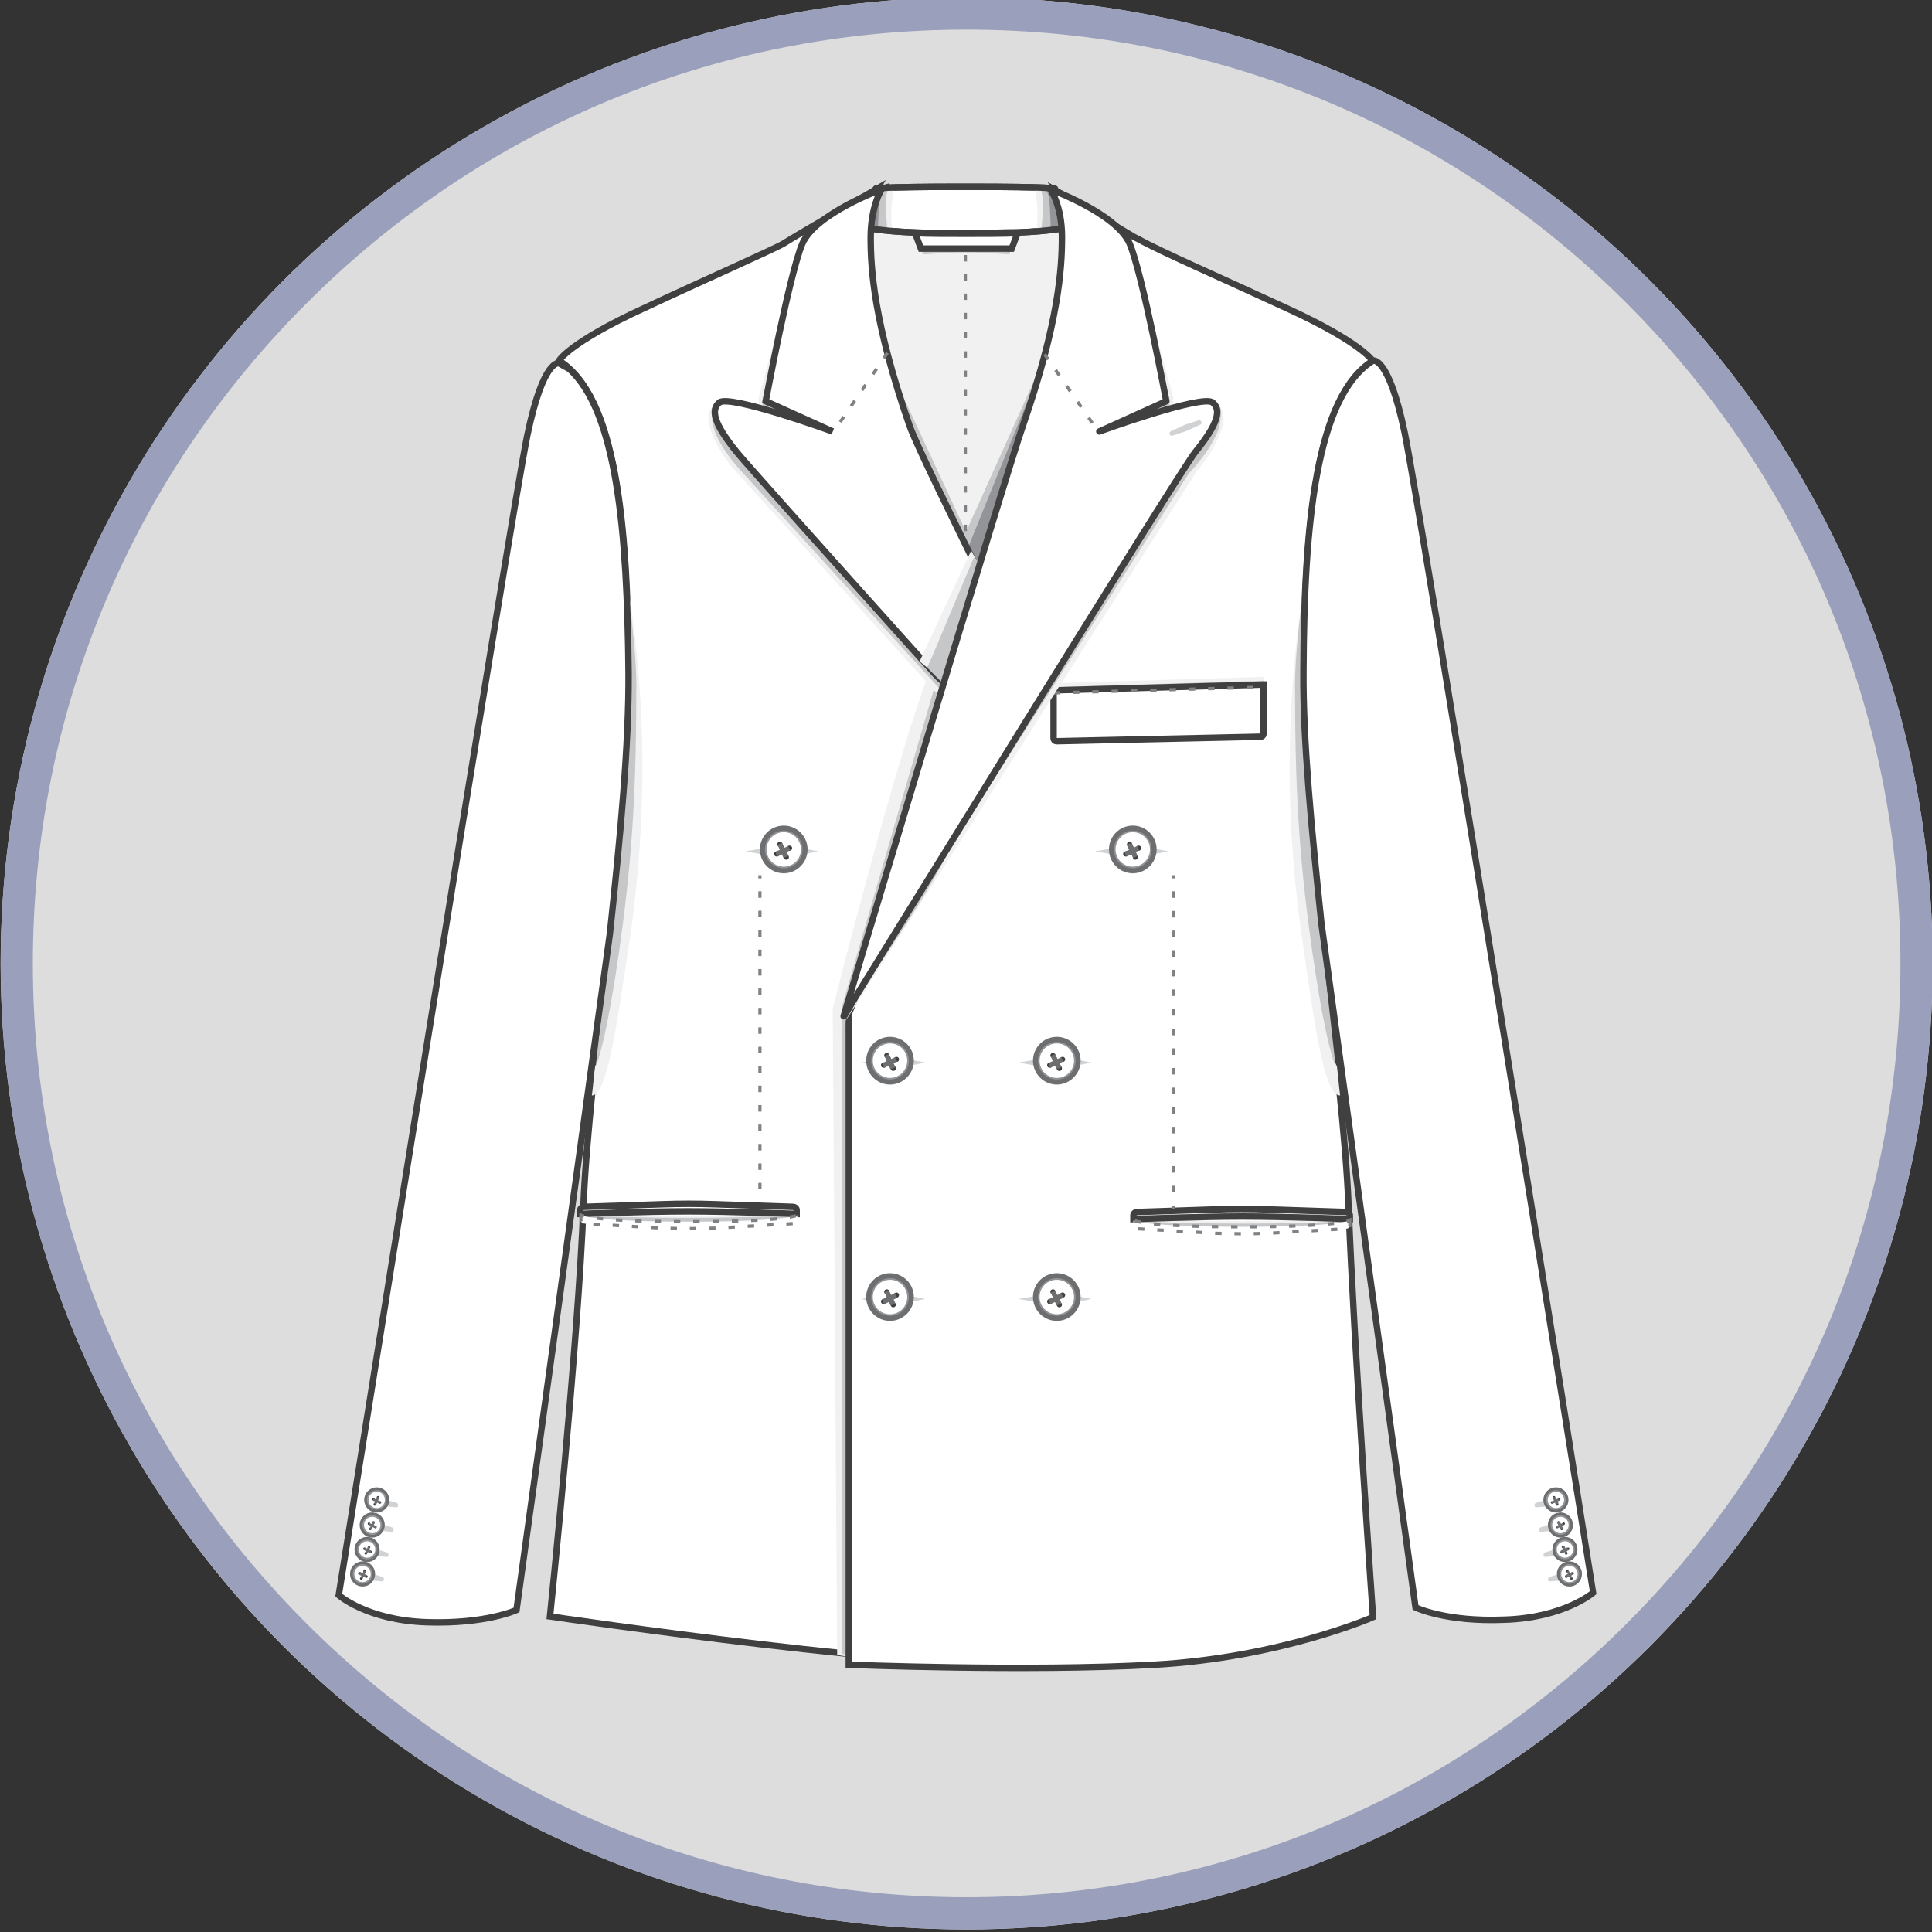 <?xml version="1.0" encoding="utf-8"?>
<!-- Generator: Adobe Illustrator 19.0.0, SVG Export Plug-In . SVG Version: 6.00 Build 0)  -->
<svg version="1.1" id="Layer_1" xmlns="http://www.w3.org/2000/svg" xmlns:xlink="http://www.w3.org/1999/xlink" x="0px" y="0px"
	 viewBox="0 0 300 300" style="enable-background:new 0 0 300 300;" xml:space="preserve">
<rect x="0" y="0" width="300" height="300" fill="#333333" stroke="none"/>
<style type="text/css">
	.st0{clip-path:url(#SVGID_2_);}
	.st1{fill:#9AA0BB;}
	.st2{fill:#404041;stroke:#D0D2D3;stroke-width:0.5;stroke-miterlimit:10;}
	.st3{fill:#F1F1F2;stroke:#404041;stroke-miterlimit:10;}
	.st4{fill:#FFFFFF;stroke:#404041;stroke-miterlimit:10;}
	.st5{fill:#929497;}
	.st6{fill:#F1F1F2;}
	.st7{fill:#C5C7C9;}
	.st8{fill:none;stroke:#404041;stroke-miterlimit:10;}
	.st9{fill:none;stroke:#808184;stroke-width:0.5;stroke-miterlimit:10;}
	.st10{fill:none;stroke:#808184;stroke-width:0.5;stroke-miterlimit:10;stroke-dasharray:0.997,1.994;}
	.st11{fill:none;stroke:#808184;stroke-width:0.5;stroke-miterlimit:10;stroke-dasharray:1.006,2.012;}
	.st12{fill:#FFFFFF;stroke:#808184;stroke-width:0.5;stroke-miterlimit:10;stroke-dasharray:1,2;}
	.st13{fill:none;stroke:#808184;stroke-width:0.5;stroke-miterlimit:10;stroke-dasharray:1,2;}
	.st14{fill:none;stroke:#808184;stroke-width:0.5;stroke-miterlimit:10;stroke-dasharray:1.016,2.032;}
	.st15{fill:#DBDCDD;}
	.st16{fill:#FFFFFF;stroke:#6D6E70;stroke-miterlimit:10;}
	.st17{fill:#FFFFFF;stroke:#929497;stroke-width:0.25;stroke-miterlimit:10;}
	.st18{fill:#404041;}
	.st19{fill:none;stroke:#6D6E70;stroke-width:0.5;stroke-miterlimit:10;}
	.st20{fill:#FFFFFF;stroke:#404041;stroke-linejoin:round;stroke-miterlimit:10;}
	.st21{fill:#FFFFFF;stroke:#6D6E70;stroke-width:0.5;stroke-miterlimit:10;}
	.st22{fill:none;stroke:#6D6E70;stroke-width:0.25;stroke-miterlimit:10;}
</style>
<g>
	<defs>
		<circle id="SVGID_1_" cx="150.1" cy="149.6" r="150"/>
	</defs>
	<use xlink:href="#SVGID_1_"  style="overflow:visible;fill:#DDDDDD;"/>
	<clipPath id="SVGID_2_">
		<use xlink:href="#SVGID_1_"  style="overflow:visible;"/>
	</clipPath>
	<g id="XMLID_1_" class="st0">
		<defs>
			<rect id="XMLID_4932_" x="-13.5" width="327.1" height="300"/>
		</defs>
		<clipPath id="XMLID_3_">
			<use xlink:href="#XMLID_4932_"  style="overflow:visible;"/>
		</clipPath>
	</g>
	<g class="st0">
		<path class="st1" d="M150.1,4.6c38.7,0,75.1,15.1,102.5,42.5c27.4,27.4,42.5,63.8,42.5,102.5s-15.1,75.1-42.5,102.5
			c-27.4,27.4-63.8,42.5-102.5,42.5S75,279.5,47.6,252.1C20.2,224.7,5.1,188.3,5.1,149.6S20.2,74.5,47.6,47.1
			C75,19.7,111.4,4.6,150.1,4.6 M150.1-0.4c-82.8,0-150,67.2-150,150s67.2,150,150,150s150-67.2,150-150S232.9-0.4,150.1-0.4
			L150.1-0.4z"/>
	</g>
	<g id="XMLID_22000_" class="st0">
		<path id="XMLID_22184_" class="st2" d="M181.2,66.9l-1.5,0.5c-0.4,0.1-0.9,0.3-1.3,0.5l-1.5,0.7c-0.1,0.1,0,0.3,0.1,0.2l1.5-0.5
			c0.4-0.1,0.9-0.3,1.3-0.5l1.5-0.7C181.4,67,181.3,66.8,181.2,66.9z"/>
		<g id="XMLID_22020_">
			<g id="XMLID_22160_">
				<polygon id="XMLID_22183_" class="st3" points="163.6,32.3 169.1,38.5 149.9,141.9 130.8,38.5 136.1,32.3 				"/>
				<path id="XMLID_22182_" class="st4" d="M163.8,29.3c0,0,0.1-0.3-13.8-0.3c0,0-0.1,0-0.1,0c0,0-0.1,0-0.1,0
					c-13.9,0-13.8,0.3-13.8,0.3l-1.7,6c0,0,2.3,0.6,7.8,0.8c2.1,0.1,4.9,0.1,8,0.1c3.2,0,5.6-0.1,7.8-0.1c5.5-0.2,7.8-0.8,7.8-0.8
					L163.8,29.3z"/>
				<g id="XMLID_22178_">
					<path id="XMLID_22181_" class="st5" d="M138.3,29.2c0,0-1.4,1.6-1.3,3.7s0.2,2.7,0.2,2.7h-2.7l1.3-6.2L138.3,29.2z"/>
					<path id="XMLID_22180_" class="st6" d="M138.9,29.2c-0.4,0-0.7,0-1,0c-0.8,1.4-0.8,5.2-0.8,6.6c0.4,0,0.9,0.1,1.5,0.1
						c-0.1-0.4-0.2-1.3-0.2-2.8C138.4,31.2,138.8,29.8,138.9,29.2z"/>
					<path id="XMLID_22179_" class="st7" d="M138,29.2c-0.2,0-0.4,0-0.6,0c-0.3,0.3-0.7,0.8-0.8,1.6c-0.2,1.7-0.2,3.9-0.3,4.9
						c0.4,0,0.9,0.1,1.5,0.1C137.7,34.4,137.2,30.5,138,29.2z"/>
				</g>
				<g id="XMLID_22174_">
					<path id="XMLID_22177_" class="st5" d="M161.2,29.2c0,0,1.4,1.6,1.3,3.7s-0.2,2.7-0.2,2.7h3.2l-1.8-6.2L161.2,29.2z"/>
					<path id="XMLID_22176_" class="st6" d="M160.6,29.2c0.4,0,0.7,0,1,0c0.8,1.4,0.8,5.2,0.8,6.6c-0.4,0-0.9,0.1-1.5,0.1
						c0.1-0.4,0.2-1.3,0.2-2.8C161.1,31.2,160.8,29.8,160.6,29.2z"/>
					<path id="XMLID_22175_" class="st7" d="M161.5,29.2c0.2,0,0.4,0,0.6,0c0.3,0.3,0.7,0.8,0.8,1.6c0.2,1.7,0.2,3.9,0.3,4.9
						c-0.4,0-0.9,0.1-1.5,0.1C161.8,34.4,162.3,30.5,161.5,29.2z"/>
				</g>
				<path id="XMLID_22173_" class="st8" d="M163.8,29.3c0,0,0.1-0.3-13.8-0.3c0,0-0.1,0-0.1,0c0,0-0.1,0-0.1,0
					c-13.9,0-13.8,0.3-13.8,0.3l-1.7,6c0,0,2.3,0.6,7.8,0.8c2.1,0.1,4.9,0.1,8,0.1c3.2,0,5.6-0.1,7.8-0.1c5.5-0.2,7.8-0.8,7.8-0.8
					L163.8,29.3z"/>
				<g id="XMLID_22170_">
					<polygon id="XMLID_22172_" class="st5" points="136.8,54.7 150,82.7 162.8,54.7 154.4,87.5 149.5,89.8 145.6,87.2 					"/>
					<polygon id="XMLID_22171_" class="st7" points="149.8,86.3 163.1,53.5 150,82.6 136.5,53.5 					"/>
				</g>
				<g id="XMLID_22164_">
					<g>
						<line class="st9" x1="149.9" y1="37.1" x2="149.9" y2="37.6"/>
						<line class="st10" x1="149.9" y1="39.6" x2="149.9" y2="122.4"/>
						<line class="st9" x1="149.9" y1="123.4" x2="149.9" y2="123.9"/>
					</g>
				</g>
				<path id="XMLID_22163_" class="st5" d="M142.8,38.6l0.5,0.5c0,0,3.6-0.3,6.7-0.3s6.9,0.3,6.9,0.3l0.3-0.5H142.8z"/>
				<path id="XMLID_22162_" class="st7" d="M143.1,39.1l0.4,0.4c0,0,3.4-0.3,6.4-0.3s6.8,0.3,6.8,0.3l0.2-0.4l-7-0.1L143.1,39.1z"/>
				<path id="XMLID_22161_" class="st4" d="M150,36.3c-3.2,0-5.8,0-7.9-0.1l0.9,2.4h7h0.1h7l0.9-2.4C155.8,36.3,153.1,36.3,150,36.3
					z"/>
			</g>
			<path id="XMLID_22158_" class="st4" d="M157.5,173.5c-1.3-29.2-2.7-21.4-2.7-21.4l-2.5-3.3l-1.9-4.3c-3-15.1-1.5-44.3-2.2-49.4
				c-1.2-8.3-14-41.9-14-41.9c-2.5-16,2-23.9,2-23.9s-12,6.9-14.5,8.5c-1.3,0.8-12.4,5.7-21.8,10.1c-11.5,5.3-13.1,8.1-13.1,8.1
				c8.8,5.5,10.7,25.1,10.8,48.2s-6.2,62.4-7,82.9c-0.8,21.3-5.2,63.9-5.2,63.9s62.5,9.2,75.1,7c0.5-0.1,0.8-0.5,0.8-1
				C161,249.6,158.7,200.8,157.5,173.5z"/>
			<g id="XMLID_22152_">
				<g>
					<line class="st9" x1="118" y1="135.9" x2="118" y2="136.4"/>
					<line class="st11" x1="118" y1="138.4" x2="118" y2="185.7"/>
					<line class="st9" x1="118" y1="186.7" x2="118" y2="187.2"/>
				</g>
			</g>
			<g id="XMLID_22149_">
				<path id="XMLID_22151_" class="st6" d="M97.8,145.8c3.3-22.9,1.9-41.2-0.4-55.6c0.4,2.8,0.7,7.9,0.7,8.6
					c0.4,4.9,0.8,9.9,0.6,14.7c-0.1,10.2-0.8,21.8-2.7,34.5c-1.6,10.9-2.7,15.8-3.6,17.6c-0.2,1.5-0.3,3.1-0.5,4.5
					C94.2,170.1,95.6,160.5,97.8,145.8z"/>
				<path id="XMLID_22150_" class="st7" d="M95.7,136.5c-1,9.8-2.2,19.9-3.2,29.1c0.8-1.9,2-6.7,3.6-17.6
					c1.8-12.7,2.7-23.2,2.7-40.3l0,0c0.2-6.2-1.5-17.7-1.5-17.2C98.3,104.2,96.7,128.4,95.7,136.5z"/>
			</g>
			<path id="XMLID_22148_" class="st4" d="M97.6,104.3c-0.2-21.6-1.8-40.3-9.2-47l-1.6-0.9c0,0-2.4-0.8-4.9,11.1
				c-2.5,11.9-29.3,180.2-29.3,180.2s4.4,3.9,13.7,4.2c9.2,0.3,13.9-1.9,13.9-1.9l14.5-105C96.3,130.2,97.7,115.4,97.6,104.3z"/>
			<path id="XMLID_22147_" class="st6" d="M123.5,188.8c0,0-6.3-0.4-16.5-0.4s-16.8,0.4-16.8,0.4l0.7-0.5c0,0,13.9-0.9,16.9-0.9
				c3-0.1,15.4,0.7,15.4,0.7L123.5,188.8z"/>
			<path id="XMLID_22146_" class="st7" d="M123.5,188.5c0,0-6.3-0.4-16.5-0.4s-16.8,0.4-16.8,0.4l0.7-0.5c0,0,13.9-0.9,16.9-0.9
				c3-0.1,15.4,0.7,15.4,0.7L123.5,188.5z"/>
			<path id="XMLID_22145_" class="st6" d="M90.2,188.4c0,0,6.3,0.4,16.5,0.4s16.8-0.4,16.8-0.4l-0.7,0.5c0,0-13.9,0.9-16.9,0.9
				c-3,0.1-15.4-0.7-15.4-0.7L90.2,188.4z"/>
			<path id="XMLID_22144_" class="st7" d="M90.2,188.7c0,0,6.3,0.4,16.5,0.4s16.8-0.4,16.8-0.4l-0.7,0.5c0,0-13.9,0.9-16.9,0.9
				c-3,0.1-15.4-1-15.4-1L90.2,188.7z"/>
			<path id="XMLID_22143_" class="st4" d="M123.7,188.5v-0.6c0-0.3-0.3-0.5-0.6-0.5l-12-0.4c-2.8-0.1-5.5-0.1-8.3,0l-12.1,0.4
				c-0.3,0-0.6,0.2-0.6,0.5v0.6c0,0,9.8-0.4,16.8-0.4C113.4,188.1,123.7,188.5,123.7,188.5z"/>
			<path id="XMLID_22142_" class="st12" d="M90.2,188.7v0.8c0,0.3,0.3,0.5,0.6,0.5l12,0.7c2.8,0.1,5.5,0.1,8.3,0l12.1-0.7
				c0.3,0,0.6-0.2,0.6-0.5v-0.8c0,0-1.6,1-16.8,1S90.2,188.7,90.2,188.7z"/>
			<g id="XMLID_22139_">
				<path id="XMLID_22141_" class="st6" d="M150.5,150.8c-0.7,1.6-2.8,6.6-5.4,12.8l1.9-14.1l1-42.7l-3.6-2.6
					c-4.8,11.8-15.1,52.4-15.1,52.4L130,257c3.6,0.6,5.7,0.3,5.7,0.3l6.9-21.7l12.1-86.5C154.7,149,152.9,145.7,150.5,150.8z"/>
				<path id="XMLID_22140_" class="st7" d="M151.2,150.8c-0.7,1.5-2.6,6.1-4.9,11.9l6.2-53.1l-6.9-4.6l-14.8,51.1l-0.1,100.7
					c3.6,0.6,5.8,0.4,5.8,0.4l6.9-21.7l12.1-86.5C155.4,149,153.6,145.7,151.2,150.8z"/>
			</g>
			<path id="XMLID_22138_" class="st4" d="M202.4,104.3c0.2-23.1,2-42.7,10.8-48.2c0,0-1.6-2.8-13.1-8.1c-10.8-5-19.8-8.9-23.4-10.9
				c-0.2-0.1-0.4-0.2-0.6-0.3c-3.1-1.9-12.3-7.3-12.3-7.3s3.6,8,1.1,23.9c0,0-7,21.7-7,30.1c0,22.8-18.8,56-26.1,73.9
				c0,0,0,67.4,0,77.1v24c0,0,27.7,1.1,47.4,0s34-7.4,34-7.4s-3-42.7-3.8-63.9C208.6,166.7,202.2,127.4,202.4,104.3z"/>
			<g id="XMLID_22025_">
				<path id="XMLID_22137_" class="st6" d="M176.2,189.6c0,0,6.3-0.4,16.5-0.4c10.2,0,16.8,0.4,16.8,0.4l-0.7-0.5
					c0,0-13.9-0.9-16.9-0.9c-3-0.1-15.4,0.7-15.4,0.7L176.2,189.6z"/>
				<path id="XMLID_22136_" class="st7" d="M176.2,189.3c0,0,6.3-0.4,16.5-0.4c10.2,0,16.8,0.4,16.8,0.4l-0.7-0.5
					c0,0-13.9-0.9-16.9-0.9c-3-0.1-15.4,0.7-15.4,0.7L176.2,189.3z"/>
				<path id="XMLID_22135_" class="st6" d="M209.6,189.2c0,0-6.3,0.4-16.5,0.4c-10.2,0-16.8-0.4-16.8-0.4l0.7,0.5
					c0,0,13.9,0.9,16.9,0.9c3,0.1,15.4-0.7,15.4-0.7L209.6,189.2z"/>
				<path id="XMLID_22134_" class="st7" d="M209.6,189.6c0,0-6.3,0.4-16.5,0.4c-10.2,0-16.8-0.4-16.8-0.4l0.7,0.5
					c0,0,13.9,0.9,16.9,0.9c3,0.1,15.4-1,15.4-1L209.6,189.6z"/>
				<path id="XMLID_22133_" class="st4" d="M176,189.3v-0.6c0-0.3,0.3-0.5,0.6-0.5l12-0.4c2.8-0.1,5.5-0.1,8.3,0l12.1,0.4
					c0.3,0,0.6,0.2,0.6,0.5v0.6c0,0-9.8-0.4-16.8-0.4C186.3,188.9,176,189.3,176,189.3z"/>
				<path id="XMLID_22132_" class="st12" d="M209.6,189.5v0.8c0,0.3-0.3,0.5-0.6,0.5l-12,0.7c-2.8,0.1-5.5,0.1-8.3,0l-12.1-0.7
					c-0.3,0-0.6-0.2-0.6-0.5v-0.8c0,0,1.6,1,16.8,1S209.6,189.5,209.6,189.5z"/>
				<polygon id="XMLID_22131_" class="st6" points="196.3,106.6 196.3,105.1 163.3,106.1 163.3,107.5 				"/>
				<polygon id="XMLID_22130_" class="st7" points="196.3,107.1 196.3,105.7 163.3,106.7 163.3,108.1 				"/>
				<path id="XMLID_22129_" class="st4" d="M196.2,106.3v7.6c0,0.3-0.2,0.5-0.5,0.5l-31.6,0.7c-0.3,0-0.5-0.2-0.5-0.5v-7.4
					L196.2,106.3z"/>
				<line id="XMLID_22128_" class="st13" x1="163.6" y1="107.6" x2="196.2" y2="106.7"/>
				<g id="XMLID_22122_">
					<g>
						<line class="st9" x1="182.2" y1="135.9" x2="182.2" y2="136.4"/>
						<line class="st14" x1="182.2" y1="138.4" x2="182.2" y2="186.2"/>
						<line class="st9" x1="182.2" y1="187.2" x2="182.2" y2="187.7"/>
					</g>
				</g>
				<g id="XMLID_9358_">
					<circle id="XMLID_9376_" class="st6" cx="138.2" cy="201.9" r="3.3"/>
					<circle id="XMLID_9375_" class="st15" cx="138.3" cy="201.8" r="3.2"/>
					<polygon id="XMLID_9374_" class="st2" points="142.4,201.7 138.3,200.9 134.9,201.7 138.4,202.5 					"/>
					<circle id="XMLID_9373_" class="st16" cx="138.2" cy="201.4" r="3.2"/>
					<circle id="XMLID_9372_" class="st17" cx="138.2" cy="201.4" r="2.8"/>
					<circle id="XMLID_9371_" class="st18" cx="137.7" cy="200.6" r="0.4"/>
					<circle id="XMLID_9370_" class="st18" cx="138.7" cy="202.6" r="0.4"/>
					<line id="XMLID_9369_" class="st19" x1="137.6" y1="200.6" x2="138.5" y2="202.6"/>
					<line id="XMLID_9368_" class="st19" x1="137.8" y1="200.5" x2="138.8" y2="202.5"/>
					<line id="XMLID_9367_" class="st19" x1="137.6" y1="200.6" x2="138.5" y2="202.6"/>
					<line id="XMLID_9366_" class="st19" x1="137.8" y1="200.5" x2="138.8" y2="202.5"/>
					<circle id="XMLID_9365_" class="st18" cx="137.2" cy="202.1" r="0.4"/>
					<circle id="XMLID_9363_" class="st18" cx="139.2" cy="201.1" r="0.4"/>
					<line id="XMLID_9362_" class="st19" x1="137.2" y1="202.3" x2="139.2" y2="201.3"/>
					<line id="XMLID_9359_" class="st19" x1="137.1" y1="202" x2="139.1" y2="201"/>
				</g>
				<g id="XMLID_9342_">
					<circle id="XMLID_9357_" class="st6" cx="138.2" cy="165.2" r="3.3"/>
					<circle id="XMLID_9356_" class="st15" cx="138.3" cy="165.1" r="3.2"/>
					<polygon id="XMLID_9355_" class="st2" points="142.4,165 138.3,164.2 134.9,165 138.4,165.8 					"/>
					<circle id="XMLID_9354_" class="st16" cx="138.2" cy="164.7" r="3.2"/>
					<circle id="XMLID_9353_" class="st17" cx="138.2" cy="164.7" r="2.8"/>
					<circle id="XMLID_9352_" class="st18" cx="137.7" cy="163.9" r="0.4"/>
					<circle id="XMLID_9351_" class="st18" cx="138.7" cy="165.9" r="0.4"/>
					<line id="XMLID_9350_" class="st19" x1="137.6" y1="163.9" x2="138.5" y2="165.9"/>
					<line id="XMLID_9349_" class="st19" x1="137.8" y1="163.8" x2="138.8" y2="165.8"/>
					<line id="XMLID_9348_" class="st19" x1="137.6" y1="163.9" x2="138.5" y2="165.9"/>
					<line id="XMLID_9347_" class="st19" x1="137.8" y1="163.8" x2="138.8" y2="165.8"/>
					<circle id="XMLID_9346_" class="st18" cx="137.2" cy="165.4" r="0.4"/>
					<circle id="XMLID_9345_" class="st18" cx="139.2" cy="164.5" r="0.4"/>
					<line id="XMLID_9344_" class="st19" x1="137.2" y1="165.6" x2="139.2" y2="164.6"/>
					<line id="XMLID_9343_" class="st19" x1="137.1" y1="165.3" x2="139.1" y2="164.4"/>
				</g>
				<g id="XMLID_9326_">
					<circle id="XMLID_9341_" class="st6" cx="164.1" cy="201.9" r="3.3"/>
					<circle id="XMLID_9340_" class="st15" cx="164.1" cy="201.8" r="3.2"/>
					<polygon id="XMLID_9339_" class="st2" points="168.2,201.7 164.2,200.9 159.6,201.7 164.2,202.5 					"/>
					<circle id="XMLID_9338_" class="st16" cx="164.1" cy="201.4" r="3.2"/>
					<circle id="XMLID_9337_" class="st17" cx="164.1" cy="201.4" r="2.8"/>
					<circle id="XMLID_9336_" class="st18" cx="163.5" cy="200.6" r="0.4"/>
					<circle id="XMLID_9335_" class="st18" cx="164.5" cy="202.6" r="0.4"/>
					<line id="XMLID_9334_" class="st19" x1="163.4" y1="200.6" x2="164.3" y2="202.6"/>
					<line id="XMLID_9333_" class="st19" x1="163.6" y1="200.5" x2="164.6" y2="202.5"/>
					<line id="XMLID_9332_" class="st19" x1="163.4" y1="200.6" x2="164.3" y2="202.6"/>
					<line id="XMLID_9331_" class="st19" x1="163.6" y1="200.5" x2="164.6" y2="202.5"/>
					<circle id="XMLID_9330_" class="st18" cx="163" cy="202.1" r="0.4"/>
					<circle id="XMLID_9329_" class="st18" cx="165" cy="201.1" r="0.4"/>
					<line id="XMLID_9328_" class="st19" x1="163" y1="202.3" x2="165" y2="201.3"/>
					<line id="XMLID_9327_" class="st19" x1="162.9" y1="202" x2="164.9" y2="201"/>
				</g>
				<g id="XMLID_9310_">
					<circle id="XMLID_9325_" class="st6" cx="164.1" cy="165.2" r="3.3"/>
					<circle id="XMLID_9324_" class="st15" cx="164.1" cy="165.1" r="3.2"/>
					<polygon id="XMLID_9323_" class="st2" points="168.2,165 164.2,164.2 159.6,165 164.2,165.8 					"/>
					<circle id="XMLID_9322_" class="st16" cx="164.1" cy="164.7" r="3.2"/>
					<circle id="XMLID_9321_" class="st17" cx="164.1" cy="164.7" r="2.8"/>
					<circle id="XMLID_9320_" class="st18" cx="163.5" cy="163.9" r="0.4"/>
					<circle id="XMLID_9319_" class="st18" cx="164.5" cy="165.9" r="0.4"/>
					<line id="XMLID_9318_" class="st19" x1="163.4" y1="163.9" x2="164.3" y2="165.9"/>
					<line id="XMLID_9317_" class="st19" x1="163.6" y1="163.8" x2="164.6" y2="165.8"/>
					<line id="XMLID_9316_" class="st19" x1="163.4" y1="163.9" x2="164.3" y2="165.9"/>
					<line id="XMLID_9315_" class="st19" x1="163.6" y1="163.8" x2="164.6" y2="165.8"/>
					<circle id="XMLID_9314_" class="st18" cx="163" cy="165.4" r="0.4"/>
					<circle id="XMLID_9313_" class="st18" cx="165" cy="164.5" r="0.4"/>
					<line id="XMLID_9312_" class="st19" x1="163" y1="165.6" x2="165" y2="164.6"/>
					<line id="XMLID_9311_" class="st19" x1="162.9" y1="165.3" x2="164.9" y2="164.4"/>
				</g>
				<g id="XMLID_9294_">
					<circle id="XMLID_9309_" class="st6" cx="175.9" cy="132.4" r="3.3"/>
					<circle id="XMLID_9308_" class="st15" cx="175.9" cy="132.3" r="3.2"/>
					<polygon id="XMLID_9307_" class="st2" points="180.1,132.2 176,131.4 171.5,132.2 176,133 					"/>
					<circle id="XMLID_9306_" class="st16" cx="175.9" cy="131.9" r="3.2"/>
					<circle id="XMLID_9305_" class="st17" cx="175.9" cy="131.9" r="2.8"/>
					<circle id="XMLID_9304_" class="st18" cx="175.4" cy="131.1" r="0.4"/>
					<circle id="XMLID_9303_" class="st18" cx="176.3" cy="133.1" r="0.4"/>
					<line id="XMLID_9302_" class="st19" x1="175.2" y1="131.1" x2="176.2" y2="133.1"/>
					<line id="XMLID_9301_" class="st19" x1="175.5" y1="131" x2="176.4" y2="133"/>
					<line id="XMLID_9300_" class="st19" x1="175.2" y1="131.1" x2="176.2" y2="133.1"/>
					<line id="XMLID_9299_" class="st19" x1="175.5" y1="131" x2="176.4" y2="133"/>
					<circle id="XMLID_9298_" class="st18" cx="174.8" cy="132.6" r="0.4"/>
					<circle id="XMLID_9297_" class="st18" cx="176.8" cy="131.7" r="0.4"/>
					<line id="XMLID_9296_" class="st19" x1="174.8" y1="132.8" x2="176.8" y2="131.8"/>
					<line id="XMLID_9295_" class="st19" x1="174.7" y1="132.5" x2="176.7" y2="131.6"/>
				</g>
				<g id="XMLID_9278_">
					<circle id="XMLID_9293_" class="st6" cx="121.7" cy="132.4" r="3.3"/>
					<circle id="XMLID_9292_" class="st15" cx="121.7" cy="132.3" r="3.2"/>
					<polygon id="XMLID_9291_" class="st2" points="125.8,132.2 121.8,131.4 117.2,132.2 121.8,133 					"/>
					<circle id="XMLID_9290_" class="st16" cx="121.7" cy="131.9" r="3.2"/>
					<circle id="XMLID_9289_" class="st17" cx="121.7" cy="131.9" r="2.8"/>
					<circle id="XMLID_9288_" class="st18" cx="121.1" cy="131.1" r="0.4"/>
					<circle id="XMLID_9287_" class="st18" cx="122.1" cy="133.1" r="0.4"/>
					<line id="XMLID_9286_" class="st19" x1="121" y1="131.1" x2="121.9" y2="133.1"/>
					<line id="XMLID_9285_" class="st19" x1="121.2" y1="131" x2="122.2" y2="133"/>
					<line id="XMLID_9284_" class="st19" x1="121" y1="131.1" x2="121.9" y2="133.1"/>
					<line id="XMLID_9283_" class="st19" x1="121.2" y1="131" x2="122.2" y2="133"/>
					<circle id="XMLID_9282_" class="st18" cx="120.6" cy="132.6" r="0.4"/>
					<circle id="XMLID_9281_" class="st18" cx="122.6" cy="131.7" r="0.4"/>
					<line id="XMLID_9280_" class="st19" x1="120.6" y1="132.8" x2="122.6" y2="131.8"/>
					<line id="XMLID_9279_" class="st19" x1="120.5" y1="132.5" x2="122.5" y2="131.6"/>
				</g>
			</g>
			<g id="XMLID_22022_">
				<path id="XMLID_22024_" class="st6" d="M202.2,145.8c-3.3-22.9-1.9-41.2,0.4-55.6c-0.4,2.8-0.7,7.9-0.7,8.6
					c-0.4,4.9-0.8,9.9-0.6,14.7c0.1,10.2,0.8,21.8,2.7,34.5c1.6,10.9,2.7,15.8,3.6,17.6c0.2,1.5,0.3,3.1,0.5,4.5
					C205.7,170.1,204.3,160.5,202.2,145.8z"/>
				<path id="XMLID_22023_" class="st7" d="M204.2,136.5c1,9.8,2.2,19.9,3.2,29.1c-0.8-1.9-2-6.7-3.6-17.6
					c-1.8-12.7-2.7-23.2-2.7-40.3l0,0c-0.2-6.2,1.5-17.7,1.5-17.2C201.7,104.2,203.3,128.4,204.2,136.5z"/>
			</g>
			<path id="XMLID_22021_" class="st4" d="M218.1,67.1c-2.5-11.9-4.9-11.1-4.9-11.1l0,0c-8.8,5.5-10.7,25.1-10.8,48.2
				c-0.1,10.7,1.3,25,2.8,39.3l14.6,106.1c0,0,4.7,2.3,13.9,1.9c9.2-0.3,13.7-4.2,13.7-4.2S220.6,79,218.1,67.1z"/>
		</g>
		<g id="XMLID_22002_">
			<g id="XMLID_22015_">
				<path id="XMLID_22019_" class="st6" d="M110.4,66.9c-0.7-1.9-0.6-3.6,1.2-4.5c0.7-0.4,2.9,0.3,3.2,1
					c0.5,1.4,21.3,21.8,35.9,37.5c6.7,7.3-4.3,7.8-4.3,7.8L114,72.9c-1.5-1.7-2.7-3.6-3.5-5.7L110.4,66.9z"/>
				<path id="XMLID_22018_" class="st7" d="M112.8,64.8c0.6,1.5,23.2,22.5,37.9,37.8c5.9,6.1-3.1,6.2-3.1,6.2l-32.1-35.2
					c-1.7-1.8-3.4-4-4.4-6.3c0,0-0.6-1.5-0.6-3.1c0-1.6,1-1.8,1.9-1.8C112.3,62.2,112,62.7,112.8,64.8z"/>
				<polygon id="XMLID_22017_" class="st6" points="123.9,39.4 117.8,61.8 117.8,62.6 119.1,65.1 129,69.1 131.5,69.2 124.4,44.6 
									"/>
				<path id="XMLID_22016_" class="st7" d="M123.9,39.4l-5.5,22.5v0c-0.1,0.5,0,1.1,0.2,1.6l1.7,4.2l8.4,4.2l4.3-2.7L126,44.6
					L123.9,39.4z"/>
			</g>
			<path id="XMLID_22014_" class="st4" d="M136.9,29.4c0,0-10.2,3.7-12.3,8.4c-2,4.7-5.7,24.5-5.7,24.5l10.4,4.7
				c0,0-16-5.8-17.6-4.5c-0.9,0.8-1.7,2.3,2.7,7.7c1.2,1.5,15.8,17.8,30.8,34.5c6.6,7.4,10.1-9.2,9.1-11.2
				c-6.5-13.2-12.1-24.6-13.1-27.5c-5.5-15.9-6-24.2-6-29.1S136.9,29.4,136.9,29.4z"/>
			<line id="XMLID_22013_" class="st13" x1="137.8" y1="54.8" x2="129.4" y2="67.1"/>
			<g id="XMLID_22010_">
				<polygon id="XMLID_22012_" class="st6" points="150.8,85.5 142.8,102.7 144,103.7 151.7,87.1 				"/>
				<polygon id="XMLID_22011_" class="st7" points="151.2,86.6 144,103.7 146.3,106 153.3,88.5 				"/>
			</g>
			<g id="XMLID_22005_">
				<path id="XMLID_22009_" class="st6" d="M189.6,66.9c0.7-1.9,0.6-3.6-1.2-4.5c-0.7-0.4-2.9,0.3-3.2,1
					c-0.8,2.1-35.2,60.6-39.8,69.8s-14.8,26.4-14.8,26.4L186,72.9c1.5-1.7,2.7-3.6,3.5-5.7L189.6,66.9z"/>
				<path id="XMLID_22008_" class="st7" d="M187.2,64.8c-0.8,2.1-35.4,58.6-40.1,67.8c-4.6,9.2-16.3,25.4-16.3,25.4l53.8-84.5
					c1.7-1.8,3.4-4,4.4-6.3c0,0,0.6-1.5,0.6-3.1c0-1.6-1-1.8-1.9-1.8C187.7,62.2,188,62.7,187.2,64.8z"/>
				<polygon id="XMLID_22007_" class="st6" points="176.1,39.4 182.2,61.8 182.2,62.6 180.9,65.1 171,69.1 168.5,69.2 175.6,44.6 
									"/>
				<path id="XMLID_22006_" class="st7" d="M176.1,39.4l5.5,22.5v0c0.1,0.5,0,1.1-0.2,1.6l-1.7,4.2l-8.4,4.2l-4.3-2.7l7.1-24.6
					L176.1,39.4z"/>
			</g>
			<path id="XMLID_22004_" class="st20" d="M163.1,29.4c0,0,10.2,3.7,12.3,8.4c2,4.7,5.7,24.5,5.7,24.5l-10.4,4.7
				c0,0,16-5.8,17.6-4.5c0.9,0.8,1.7,2.3-2.7,7.7c-2.6,3.2-54,86.7-54.6,87.6c0,0,25.2-84.3,27.9-91.9c5.5-15.9,6-24.2,6-29.1
				S163.1,29.4,163.1,29.4z"/>
			<line id="XMLID_22003_" class="st13" x1="162.2" y1="55" x2="170.6" y2="67.1"/>
		</g>
		<path id="XMLID_22001_" class="st2" d="M186.2,65.5l-1.5,0.5c-0.4,0.1-0.9,0.3-1.3,0.5l-1.5,0.7c-0.1,0.1,0,0.3,0.1,0.2l1.5-0.5
			c0.4-0.1,0.9-0.3,1.3-0.5l1.5-0.7C186.4,65.7,186.3,65.5,186.2,65.5z"/>
		<g id="XMLID_1488_">
			<g id="XMLID_2271_">
				<g id="XMLID_2573_">
					<path id="XMLID_3063_" class="st2" d="M243.8,236.5l-2.3,0.2l-2.2,0.7c-0.1,0-0.1,0.3,0,0.2l2.3-0.2l2.2-0.7
						C244,236.7,243.9,236.5,243.8,236.5z"/>
					<circle id="XMLID_3062_" class="st6" cx="242.3" cy="237.1" r="1.7"/>
					<circle id="XMLID_3061_" class="st15" cx="242.3" cy="237" r="1.7"/>
					<circle id="XMLID_3060_" class="st21" cx="242.3" cy="236.8" r="1.7"/>
					<circle id="XMLID_3059_" class="st17" cx="242.3" cy="236.8" r="1.4"/>
					<circle id="XMLID_3058_" class="st18" cx="242" cy="236.4" r="0.2"/>
					<circle id="XMLID_3057_" class="st18" cx="242.5" cy="237.4" r="0.2"/>
					<line id="XMLID_3056_" class="st22" x1="241.9" y1="236.4" x2="242.4" y2="237.4"/>
					<line id="XMLID_2844_" class="st22" x1="242.1" y1="236.3" x2="242.6" y2="237.4"/>
					<circle id="XMLID_2577_" class="st18" cx="241.8" cy="237.1" r="0.2"/>
					<circle id="XMLID_2576_" class="st18" cx="242.8" cy="236.6" r="0.2"/>
					<line id="XMLID_2575_" class="st22" x1="241.8" y1="237.2" x2="242.8" y2="236.7"/>
					<line id="XMLID_2574_" class="st22" x1="241.7" y1="237.1" x2="242.7" y2="236.6"/>
				</g>
				<g id="XMLID_2559_">
					<path id="XMLID_2572_" class="st2" d="M243.1,232.7l-2.3,0.2l-2.2,0.7c-0.1,0-0.1,0.3,0,0.2l2.3-0.2l2.2-0.7
						C243.3,232.9,243.2,232.7,243.1,232.7z"/>
					<circle id="XMLID_2571_" class="st6" cx="241.6" cy="233.2" r="1.7"/>
					<circle id="XMLID_2570_" class="st15" cx="241.6" cy="233.2" r="1.7"/>
					<circle id="XMLID_2569_" class="st21" cx="241.6" cy="232.9" r="1.7"/>
					<circle id="XMLID_2568_" class="st17" cx="241.6" cy="232.9" r="1.4"/>
					<circle id="XMLID_2567_" class="st18" cx="241.3" cy="232.5" r="0.2"/>
					<circle id="XMLID_2566_" class="st18" cx="241.8" cy="233.6" r="0.2"/>
					<line id="XMLID_2565_" class="st22" x1="241.2" y1="232.5" x2="241.7" y2="233.6"/>
					<line id="XMLID_2564_" class="st22" x1="241.4" y1="232.5" x2="241.9" y2="233.5"/>
					<circle id="XMLID_2563_" class="st18" cx="241" cy="233.3" r="0.2"/>
					<circle id="XMLID_2562_" class="st18" cx="242.1" cy="232.8" r="0.2"/>
					<line id="XMLID_2561_" class="st22" x1="241" y1="233.4" x2="242.1" y2="232.9"/>
					<line id="XMLID_2560_" class="st22" x1="241" y1="233.3" x2="242" y2="232.8"/>
				</g>
				<g id="XMLID_2362_">
					<path id="XMLID_2558_" class="st2" d="M244.5,240.4l-2.3,0.2l-2.2,0.7c-0.1,0-0.1,0.3,0,0.2l2.3-0.2l2.2-0.7
						C244.7,240.6,244.7,240.4,244.5,240.4z"/>
					<circle id="XMLID_2557_" class="st6" cx="243" cy="240.9" r="1.7"/>
					<circle id="XMLID_2556_" class="st15" cx="243" cy="240.8" r="1.7"/>
					<circle id="XMLID_2555_" class="st21" cx="243" cy="240.6" r="1.7"/>
					<circle id="XMLID_2554_" class="st17" cx="243" cy="240.6" r="1.4"/>
					<circle id="XMLID_2553_" class="st18" cx="242.7" cy="240.2" r="0.2"/>
					<circle id="XMLID_2552_" class="st18" cx="243.2" cy="241.2" r="0.2"/>
					<line id="XMLID_2551_" class="st22" x1="242.7" y1="240.2" x2="243.2" y2="241.2"/>
					<line id="XMLID_2550_" class="st22" x1="242.8" y1="240.1" x2="243.3" y2="241.2"/>
					<circle id="XMLID_2549_" class="st18" cx="242.5" cy="241" r="0.2"/>
					<circle id="XMLID_2548_" class="st18" cx="243.5" cy="240.5" r="0.2"/>
					<line id="XMLID_2547_" class="st22" x1="242.5" y1="241.1" x2="243.5" y2="240.6"/>
					<line id="XMLID_2546_" class="st22" x1="242.4" y1="240.9" x2="243.4" y2="240.4"/>
				</g>
				<g id="XMLID_2272_">
					<path id="XMLID_2360_" class="st2" d="M245.2,244.2l-2.3,0.2l-2.2,0.7c-0.1,0-0.1,0.3,0,0.2l2.3-0.2l2.2-0.7
						C245.4,244.4,245.4,244.2,245.2,244.2z"/>
					<circle id="XMLID_2359_" class="st6" cx="243.7" cy="244.7" r="1.7"/>
					<circle id="XMLID_2323_" class="st15" cx="243.8" cy="244.6" r="1.7"/>
					<circle id="XMLID_2284_" class="st21" cx="243.7" cy="244.4" r="1.7"/>
					<circle id="XMLID_2283_" class="st17" cx="243.7" cy="244.4" r="1.4"/>
					<circle id="XMLID_2282_" class="st18" cx="243.4" cy="244" r="0.2"/>
					<circle id="XMLID_2280_" class="st18" cx="244" cy="245.1" r="0.2"/>
					<line id="XMLID_2278_" class="st22" x1="243.4" y1="244" x2="243.9" y2="245.1"/>
					<line id="XMLID_2277_" class="st22" x1="243.5" y1="244" x2="244" y2="245"/>
					<circle id="XMLID_2276_" class="st18" cx="243.2" cy="244.8" r="0.2"/>
					<circle id="XMLID_2275_" class="st18" cx="244.2" cy="244.3" r="0.2"/>
					<line id="XMLID_2274_" class="st22" x1="243.2" y1="244.9" x2="244.2" y2="244.4"/>
					<line id="XMLID_2273_" class="st22" x1="243.1" y1="244.7" x2="244.2" y2="244.2"/>
				</g>
			</g>
			<g id="XMLID_1539_">
				<g id="XMLID_1582_">
					<path id="XMLID_2270_" class="st2" d="M56.3,236.5l2.3,0.2l2.2,0.7c0.1,0,0.1,0.3,0,0.2l-2.3-0.2l-2.2-0.7
						C56.1,236.7,56.1,236.5,56.3,236.5z"/>
					<circle id="XMLID_2269_" class="st6" cx="57.8" cy="237.1" r="1.7"/>
					<circle id="XMLID_2268_" class="st15" cx="57.7" cy="237" r="1.7"/>
					<circle id="XMLID_2267_" class="st21" cx="57.8" cy="236.8" r="1.7"/>
					<circle id="XMLID_2266_" class="st17" cx="57.8" cy="236.8" r="1.4"/>
					<circle id="XMLID_2265_" class="st18" cx="58" cy="236.4" r="0.2"/>
					<circle id="XMLID_2264_" class="st18" cx="57.5" cy="237.4" r="0.2"/>
					<line id="XMLID_1588_" class="st22" x1="58.1" y1="236.4" x2="57.6" y2="237.4"/>
					<line id="XMLID_1587_" class="st22" x1="58" y1="236.3" x2="57.5" y2="237.4"/>
					<circle id="XMLID_1586_" class="st18" cx="58.3" cy="237.1" r="0.2"/>
					<circle id="XMLID_1585_" class="st18" cx="57.3" cy="236.6" r="0.2"/>
					<line id="XMLID_1584_" class="st22" x1="58.3" y1="237.2" x2="57.3" y2="236.7"/>
					<line id="XMLID_1583_" class="st22" x1="58.4" y1="237.1" x2="57.3" y2="236.6"/>
				</g>
				<g id="XMLID_1568_">
					<path id="XMLID_1581_" class="st2" d="M57,232.7l2.3,0.2l2.2,0.7c0.1,0,0.1,0.3,0,0.2l-2.3-0.2l-2.2-0.7
						C56.8,232.9,56.8,232.7,57,232.7z"/>
					<circle id="XMLID_1580_" class="st6" cx="58.5" cy="233.2" r="1.7"/>
					<circle id="XMLID_1579_" class="st15" cx="58.4" cy="233.2" r="1.7"/>
					<circle id="XMLID_1578_" class="st21" cx="58.5" cy="232.9" r="1.7"/>
					<circle id="XMLID_1577_" class="st17" cx="58.5" cy="232.9" r="1.4"/>
					<circle id="XMLID_1576_" class="st18" cx="58.7" cy="232.5" r="0.2"/>
					<circle id="XMLID_1575_" class="st18" cx="58.2" cy="233.6" r="0.2"/>
					<line id="XMLID_1574_" class="st22" x1="58.8" y1="232.5" x2="58.3" y2="233.6"/>
					<line id="XMLID_1573_" class="st22" x1="58.7" y1="232.5" x2="58.2" y2="233.5"/>
					<circle id="XMLID_1572_" class="st18" cx="59" cy="233.3" r="0.2"/>
					<circle id="XMLID_1571_" class="st18" cx="58" cy="232.8" r="0.2"/>
					<line id="XMLID_1570_" class="st22" x1="59" y1="233.4" x2="58" y2="232.9"/>
					<line id="XMLID_1569_" class="st22" x1="59.1" y1="233.3" x2="58" y2="232.8"/>
				</g>
				<g id="XMLID_1554_">
					<path id="XMLID_1567_" class="st2" d="M55.5,240.4l2.3,0.2l2.2,0.7c0.1,0,0.1,0.3,0,0.2l-2.3-0.2l-2.2-0.7
						C55.4,240.6,55.4,240.4,55.5,240.4z"/>
					<circle id="XMLID_1566_" class="st6" cx="57" cy="240.9" r="1.7"/>
					<circle id="XMLID_1565_" class="st15" cx="57" cy="240.8" r="1.7"/>
					<circle id="XMLID_1564_" class="st21" cx="57" cy="240.6" r="1.7"/>
					<circle id="XMLID_1563_" class="st17" cx="57" cy="240.6" r="1.4"/>
					<circle id="XMLID_1562_" class="st18" cx="57.3" cy="240.2" r="0.2"/>
					<circle id="XMLID_1561_" class="st18" cx="56.8" cy="241.2" r="0.2"/>
					<line id="XMLID_1560_" class="st22" x1="57.4" y1="240.2" x2="56.9" y2="241.2"/>
					<line id="XMLID_1559_" class="st22" x1="57.3" y1="240.1" x2="56.8" y2="241.2"/>
					<circle id="XMLID_1558_" class="st18" cx="57.6" cy="241" r="0.2"/>
					<circle id="XMLID_1557_" class="st18" cx="56.6" cy="240.5" r="0.2"/>
					<line id="XMLID_1556_" class="st22" x1="57.6" y1="241.1" x2="56.6" y2="240.6"/>
					<line id="XMLID_1555_" class="st22" x1="57.6" y1="240.9" x2="56.6" y2="240.4"/>
				</g>
				<g id="XMLID_1540_">
					<path id="XMLID_1553_" class="st2" d="M54.8,244.2l2.3,0.2l2.2,0.7c0.1,0,0.1,0.3,0,0.2l-2.3-0.2l-2.2-0.7
						C54.6,244.4,54.7,244.2,54.8,244.2z"/>
					<circle id="XMLID_1552_" class="st6" cx="56.3" cy="244.7" r="1.7"/>
					<circle id="XMLID_1551_" class="st15" cx="56.3" cy="244.6" r="1.7"/>
					<circle id="XMLID_1550_" class="st21" cx="56.3" cy="244.4" r="1.7"/>
					<circle id="XMLID_1549_" class="st17" cx="56.3" cy="244.4" r="1.4"/>
					<circle id="XMLID_1548_" class="st18" cx="56.6" cy="244" r="0.2"/>
					<circle id="XMLID_1547_" class="st18" cx="56.1" cy="245.1" r="0.2"/>
					<line id="XMLID_1546_" class="st22" x1="56.7" y1="244" x2="56.2" y2="245.1"/>
					<line id="XMLID_1545_" class="st22" x1="56.6" y1="244" x2="56.1" y2="245"/>
					<circle id="XMLID_1544_" class="st18" cx="56.9" cy="244.8" r="0.2"/>
					<circle id="XMLID_1543_" class="st18" cx="55.8" cy="244.3" r="0.2"/>
					<line id="XMLID_1542_" class="st22" x1="56.9" y1="244.9" x2="55.8" y2="244.4"/>
					<line id="XMLID_1541_" class="st22" x1="56.9" y1="244.7" x2="55.9" y2="244.2"/>
				</g>
			</g>
		</g>
	</g>
</g>
</svg>
